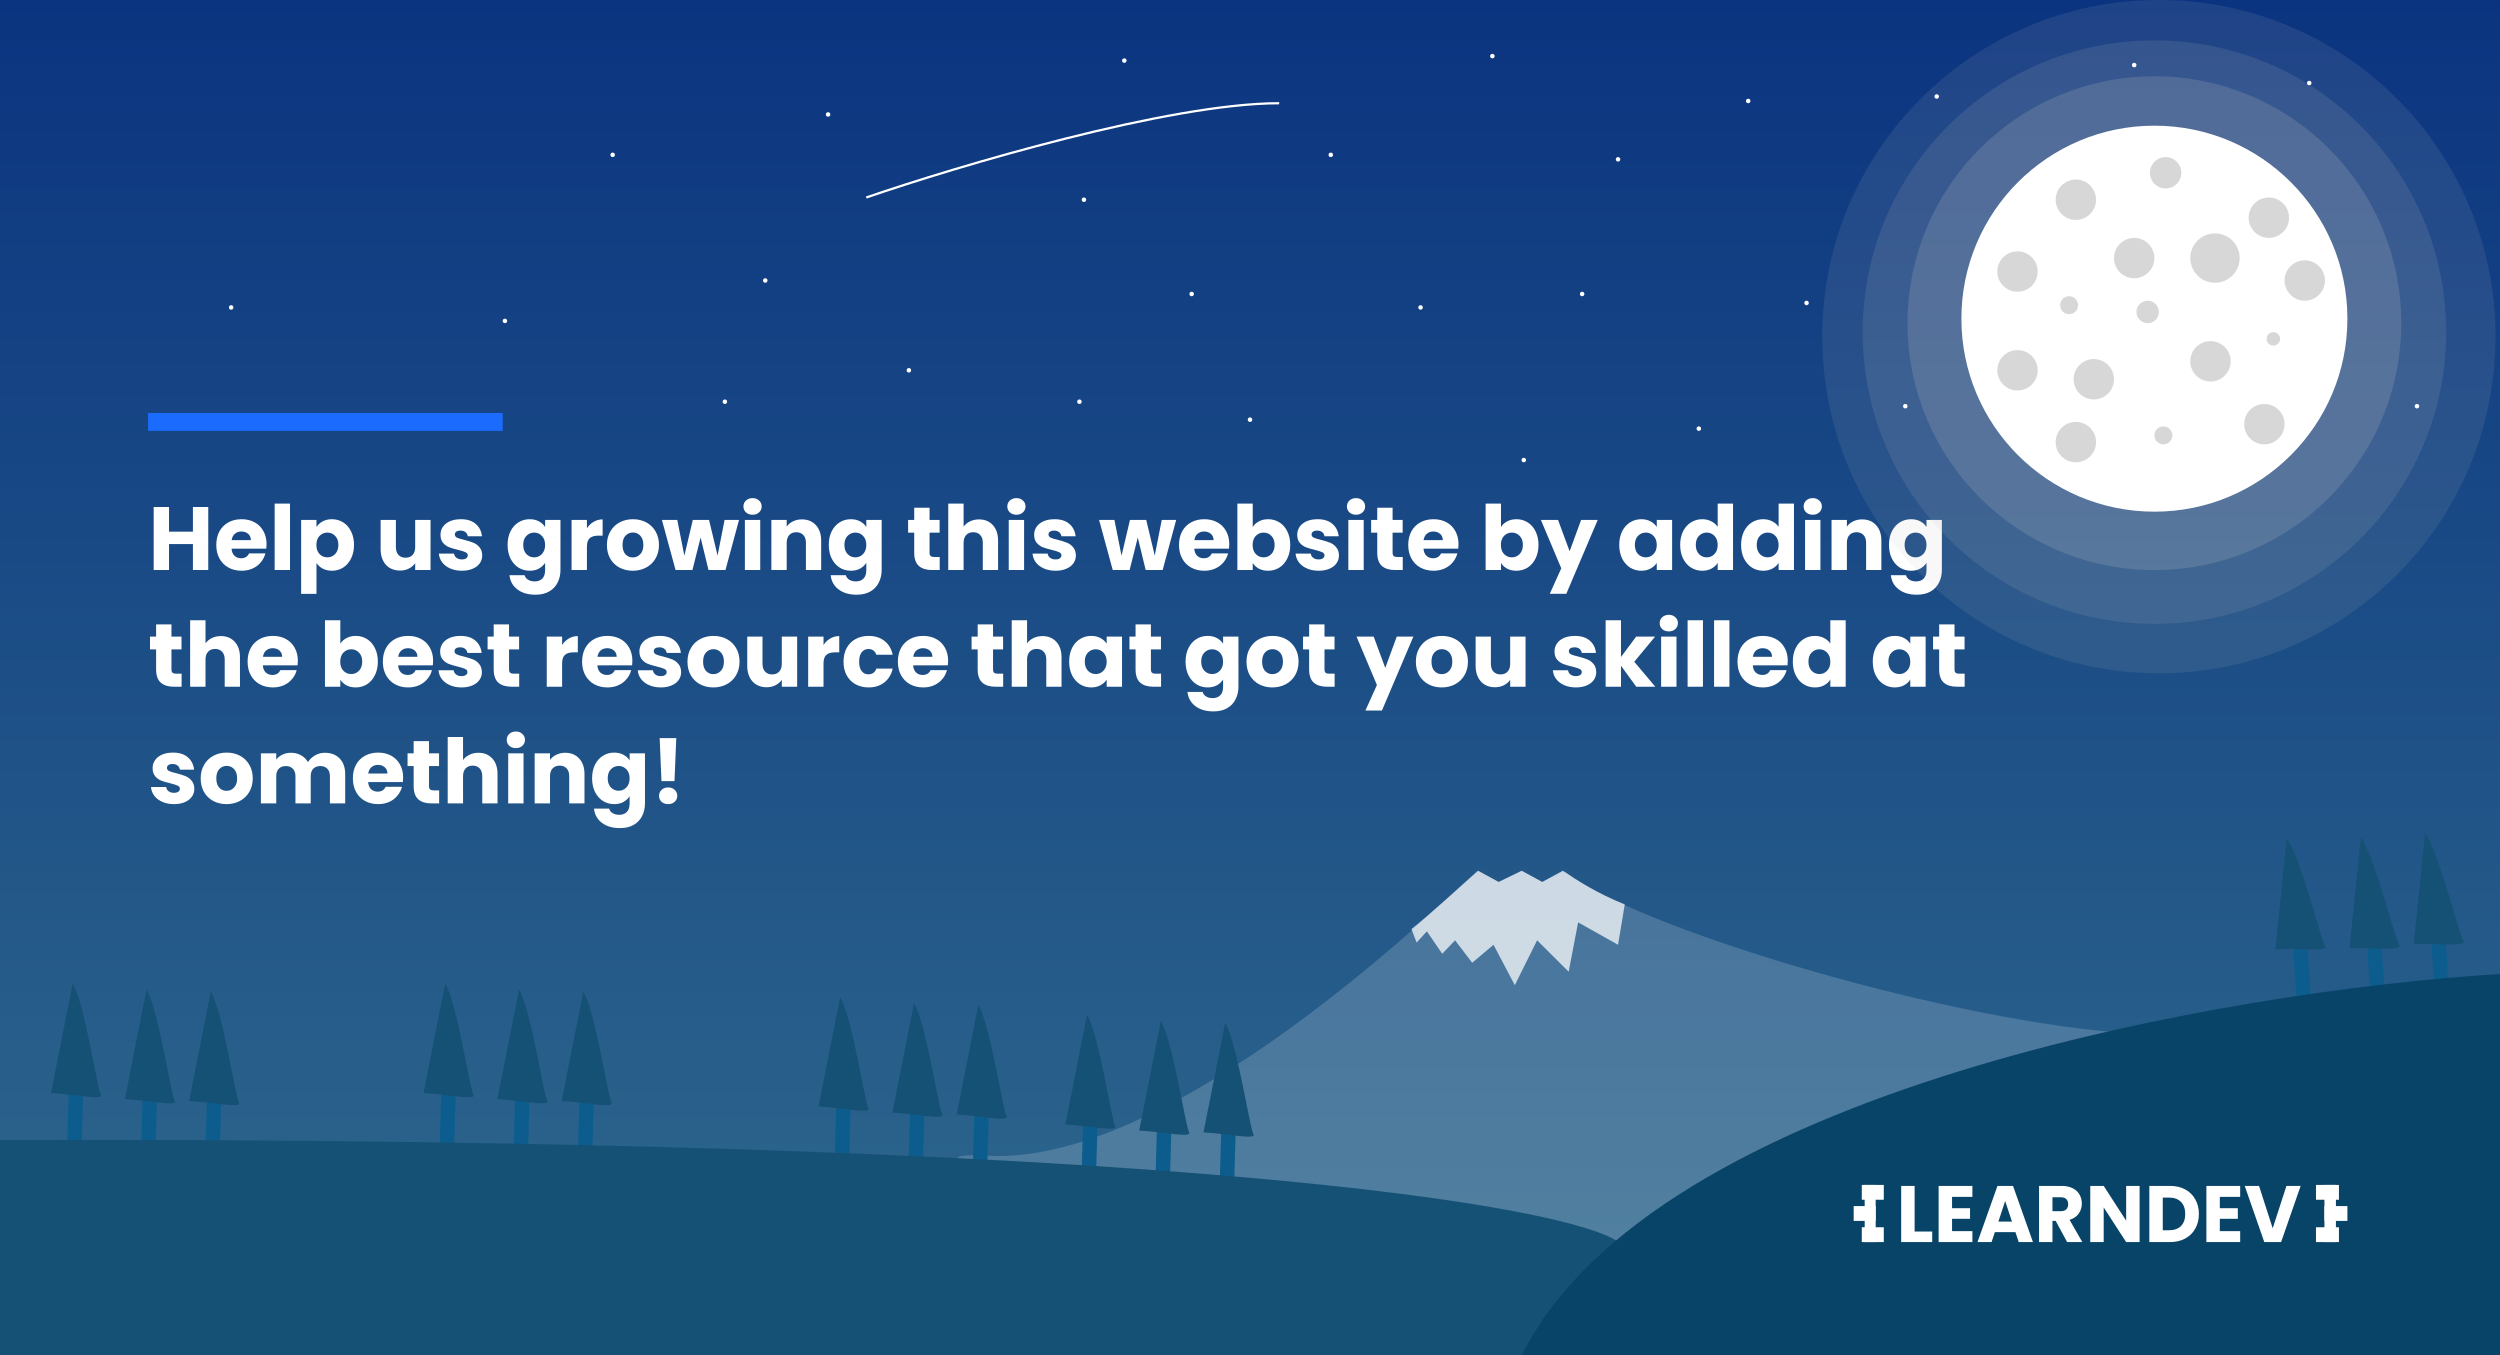 <svg width="557" height="302" viewBox="0 0 557 302" fill="none" xmlns="http://www.w3.org/2000/svg">
<rect x="0" y="0" width="557" height="302" fill="#808080" stroke="none"/>
<rect width="557" height="302" fill="url(#paint0_linear)"/>
<path d="M348.7 194.163C363.727 206.355 430.5 226.5 470.601 229.908L365.261 296.314C299.565 283.341 184.307 255.578 220 257.5C255.693 259.422 305.224 216.727 329.132 193.991L333.899 196.5L338.916 194.077L343.61 196.5L348.7 194.163Z" fill="white" fill-opacity="0.17"/>
<path d="M333.899 196.5L329.329 194C325.33 197.5 318.666 203.667 314.477 207L315.62 210L317.905 207.5L321.332 212.5L324.188 209.5L328 214.5L332.756 210.5L337.5 219.5L342.467 209.5L349.5 216.5L351.607 205.5L360.5 210.5L362 201.5C355.717 199 351.416 196.167 348.179 194L343.61 196.5L339.04 194L333.899 196.5Z" fill="white" fill-opacity="0.73"/>
<path d="M46.4 112.96V127H42.98V121.22H37.66V127H34.24V112.96H37.66V118.46H42.98V112.96H46.4ZM59.389 121.24C59.389 121.56 59.369 121.893 59.329 122.24H51.589C51.642 122.933 51.862 123.467 52.249 123.84C52.649 124.2 53.136 124.38 53.709 124.38C54.562 124.38 55.156 124.02 55.489 123.3H59.129C58.942 124.033 58.602 124.693 58.109 125.28C57.629 125.867 57.022 126.327 56.289 126.66C55.556 126.993 54.736 127.16 53.829 127.16C52.736 127.16 51.762 126.927 50.909 126.46C50.056 125.993 49.389 125.327 48.909 124.46C48.429 123.593 48.189 122.58 48.189 121.42C48.189 120.26 48.422 119.247 48.889 118.38C49.369 117.513 50.036 116.847 50.889 116.38C51.742 115.913 52.722 115.68 53.829 115.68C54.909 115.68 55.869 115.907 56.709 116.36C57.549 116.813 58.202 117.46 58.669 118.3C59.149 119.14 59.389 120.12 59.389 121.24ZM55.889 120.34C55.889 119.753 55.689 119.287 55.289 118.94C54.889 118.593 54.389 118.42 53.789 118.42C53.216 118.42 52.729 118.587 52.329 118.92C51.942 119.253 51.702 119.727 51.609 120.34H55.889ZM64.613 112.2V127H61.193V112.2H64.613ZM70.512 117.42C70.845 116.9 71.305 116.48 71.892 116.16C72.478 115.84 73.165 115.68 73.952 115.68C74.872 115.68 75.705 115.913 76.452 116.38C77.198 116.847 77.785 117.513 78.212 118.38C78.652 119.247 78.872 120.253 78.872 121.4C78.872 122.547 78.652 123.56 78.212 124.44C77.785 125.307 77.198 125.98 76.452 126.46C75.705 126.927 74.872 127.16 73.952 127.16C73.178 127.16 72.492 127 71.892 126.68C71.305 126.36 70.845 125.947 70.512 125.44V132.32H67.092V115.84H70.512V117.42ZM75.392 121.4C75.392 120.547 75.152 119.88 74.672 119.4C74.205 118.907 73.625 118.66 72.932 118.66C72.252 118.66 71.672 118.907 71.192 119.4C70.725 119.893 70.492 120.567 70.492 121.42C70.492 122.273 70.725 122.947 71.192 123.44C71.672 123.933 72.252 124.18 72.932 124.18C73.612 124.18 74.192 123.933 74.672 123.44C75.152 122.933 75.392 122.253 75.392 121.4ZM95.924 115.84V127H92.504V125.48C92.157 125.973 91.684 126.373 91.084 126.68C90.497 126.973 89.844 127.12 89.124 127.12C88.271 127.12 87.517 126.933 86.864 126.56C86.211 126.173 85.704 125.62 85.344 124.9C84.984 124.18 84.804 123.333 84.804 122.36V115.84H88.204V121.9C88.204 122.647 88.397 123.227 88.784 123.64C89.171 124.053 89.691 124.26 90.344 124.26C91.011 124.26 91.537 124.053 91.924 123.64C92.311 123.227 92.504 122.647 92.504 121.9V115.84H95.924ZM102.921 127.16C101.947 127.16 101.081 126.993 100.321 126.66C99.561 126.327 98.961 125.873 98.521 125.3C98.081 124.713 97.834 124.06 97.781 123.34H101.161C101.201 123.727 101.381 124.04 101.701 124.28C102.021 124.52 102.414 124.64 102.881 124.64C103.307 124.64 103.634 124.56 103.861 124.4C104.101 124.227 104.221 124.007 104.221 123.74C104.221 123.42 104.054 123.187 103.721 123.04C103.387 122.88 102.847 122.707 102.101 122.52C101.301 122.333 100.634 122.14 100.101 121.94C99.567 121.727 99.107 121.4 98.721 120.96C98.334 120.507 98.141 119.9 98.141 119.14C98.141 118.5 98.314 117.92 98.661 117.4C99.021 116.867 99.541 116.447 100.221 116.14C100.914 115.833 101.734 115.68 102.681 115.68C104.081 115.68 105.181 116.027 105.981 116.72C106.794 117.413 107.261 118.333 107.381 119.48H104.221C104.167 119.093 103.994 118.787 103.701 118.56C103.421 118.333 103.047 118.22 102.581 118.22C102.181 118.22 101.874 118.3 101.661 118.46C101.447 118.607 101.341 118.813 101.341 119.08C101.341 119.4 101.507 119.64 101.841 119.8C102.187 119.96 102.721 120.12 103.441 120.28C104.267 120.493 104.941 120.707 105.461 120.92C105.981 121.12 106.434 121.453 106.821 121.92C107.221 122.373 107.427 122.987 107.441 123.76C107.441 124.413 107.254 125 106.881 125.52C106.521 126.027 105.994 126.427 105.301 126.72C104.621 127.013 103.827 127.16 102.921 127.16ZM118.011 115.68C118.798 115.68 119.485 115.84 120.071 116.16C120.671 116.48 121.131 116.9 121.451 117.42V115.84H124.871V126.98C124.871 128.007 124.665 128.933 124.251 129.76C123.851 130.6 123.231 131.267 122.391 131.76C121.565 132.253 120.531 132.5 119.291 132.5C117.638 132.5 116.298 132.107 115.271 131.32C114.245 130.547 113.658 129.493 113.511 128.16H116.891C116.998 128.587 117.251 128.92 117.651 129.16C118.051 129.413 118.545 129.54 119.131 129.54C119.838 129.54 120.398 129.333 120.811 128.92C121.238 128.52 121.451 127.873 121.451 126.98V125.4C121.118 125.92 120.658 126.347 120.071 126.68C119.485 127 118.798 127.16 118.011 127.16C117.091 127.16 116.258 126.927 115.511 126.46C114.765 125.98 114.171 125.307 113.731 124.44C113.305 123.56 113.091 122.547 113.091 121.4C113.091 120.253 113.305 119.247 113.731 118.38C114.171 117.513 114.765 116.847 115.511 116.38C116.258 115.913 117.091 115.68 118.011 115.68ZM121.451 121.42C121.451 120.567 121.211 119.893 120.731 119.4C120.265 118.907 119.691 118.66 119.011 118.66C118.331 118.66 117.751 118.907 117.271 119.4C116.805 119.88 116.571 120.547 116.571 121.4C116.571 122.253 116.805 122.933 117.271 123.44C117.751 123.933 118.331 124.18 119.011 124.18C119.691 124.18 120.265 123.933 120.731 123.44C121.211 122.947 121.451 122.273 121.451 121.42ZM130.765 117.7C131.165 117.087 131.665 116.607 132.265 116.26C132.865 115.9 133.532 115.72 134.265 115.72V119.34H133.325C132.472 119.34 131.832 119.527 131.405 119.9C130.979 120.26 130.765 120.9 130.765 121.82V127H127.345V115.84H130.765V117.7ZM140.98 127.16C139.887 127.16 138.9 126.927 138.02 126.46C137.153 125.993 136.467 125.327 135.96 124.46C135.467 123.593 135.22 122.58 135.22 121.42C135.22 120.273 135.473 119.267 135.98 118.4C136.487 117.52 137.18 116.847 138.06 116.38C138.94 115.913 139.927 115.68 141.02 115.68C142.113 115.68 143.1 115.913 143.98 116.38C144.86 116.847 145.553 117.52 146.06 118.4C146.567 119.267 146.82 120.273 146.82 121.42C146.82 122.567 146.56 123.58 146.04 124.46C145.533 125.327 144.833 125.993 143.94 126.46C143.06 126.927 142.073 127.16 140.98 127.16ZM140.98 124.2C141.633 124.2 142.187 123.96 142.64 123.48C143.107 123 143.34 122.313 143.34 121.42C143.34 120.527 143.113 119.84 142.66 119.36C142.22 118.88 141.673 118.64 141.02 118.64C140.353 118.64 139.8 118.88 139.36 119.36C138.92 119.827 138.7 120.513 138.7 121.42C138.7 122.313 138.913 123 139.34 123.48C139.78 123.96 140.327 124.2 140.98 124.2ZM164.655 115.84L161.635 127H157.855L156.095 119.76L154.275 127H150.515L147.475 115.84H150.895L152.475 123.82L154.355 115.84H157.975L159.875 123.78L161.435 115.84H164.655ZM167.679 114.68C167.079 114.68 166.585 114.507 166.199 114.16C165.825 113.8 165.639 113.36 165.639 112.84C165.639 112.307 165.825 111.867 166.199 111.52C166.585 111.16 167.079 110.98 167.679 110.98C168.265 110.98 168.745 111.16 169.119 111.52C169.505 111.867 169.699 112.307 169.699 112.84C169.699 113.36 169.505 113.8 169.119 114.16C168.745 114.507 168.265 114.68 167.679 114.68ZM169.379 115.84V127H165.959V115.84H169.379ZM178.657 115.72C179.964 115.72 181.004 116.147 181.777 117C182.564 117.84 182.957 119 182.957 120.48V127H179.557V120.94C179.557 120.193 179.364 119.613 178.977 119.2C178.591 118.787 178.071 118.58 177.417 118.58C176.764 118.58 176.244 118.787 175.857 119.2C175.471 119.613 175.277 120.193 175.277 120.94V127H171.857V115.84H175.277V117.32C175.624 116.827 176.091 116.44 176.677 116.16C177.264 115.867 177.924 115.72 178.657 115.72ZM189.574 115.68C190.36 115.68 191.047 115.84 191.634 116.16C192.234 116.48 192.694 116.9 193.014 117.42V115.84H196.434V126.98C196.434 128.007 196.227 128.933 195.814 129.76C195.414 130.6 194.794 131.267 193.954 131.76C193.127 132.253 192.094 132.5 190.854 132.5C189.2 132.5 187.86 132.107 186.834 131.32C185.807 130.547 185.22 129.493 185.074 128.16H188.454C188.56 128.587 188.814 128.92 189.214 129.16C189.614 129.413 190.107 129.54 190.694 129.54C191.4 129.54 191.96 129.333 192.374 128.92C192.8 128.52 193.014 127.873 193.014 126.98V125.4C192.68 125.92 192.22 126.347 191.634 126.68C191.047 127 190.36 127.16 189.574 127.16C188.654 127.16 187.82 126.927 187.074 126.46C186.327 125.98 185.734 125.307 185.294 124.44C184.867 123.56 184.654 122.547 184.654 121.4C184.654 120.253 184.867 119.247 185.294 118.38C185.734 117.513 186.327 116.847 187.074 116.38C187.82 115.913 188.654 115.68 189.574 115.68ZM193.014 121.42C193.014 120.567 192.774 119.893 192.294 119.4C191.827 118.907 191.254 118.66 190.574 118.66C189.894 118.66 189.314 118.907 188.834 119.4C188.367 119.88 188.134 120.547 188.134 121.4C188.134 122.253 188.367 122.933 188.834 123.44C189.314 123.933 189.894 124.18 190.574 124.18C191.254 124.18 191.827 123.933 192.294 123.44C192.774 122.947 193.014 122.273 193.014 121.42ZM209.366 124.1V127H207.626C206.386 127 205.42 126.7 204.726 126.1C204.033 125.487 203.686 124.493 203.686 123.12V118.68H202.326V115.84H203.686V113.12H207.106V115.84H209.346V118.68H207.106V123.16C207.106 123.493 207.186 123.733 207.346 123.88C207.506 124.027 207.773 124.1 208.146 124.1H209.366ZM218.131 115.72C219.411 115.72 220.438 116.147 221.211 117C221.985 117.84 222.371 119 222.371 120.48V127H218.971V120.94C218.971 120.193 218.778 119.613 218.391 119.2C218.005 118.787 217.485 118.58 216.831 118.58C216.178 118.58 215.658 118.787 215.271 119.2C214.885 119.613 214.691 120.193 214.691 120.94V127H211.271V112.2H214.691V117.34C215.038 116.847 215.511 116.453 216.111 116.16C216.711 115.867 217.385 115.72 218.131 115.72ZM226.468 114.68C225.868 114.68 225.374 114.507 224.988 114.16C224.614 113.8 224.428 113.36 224.428 112.84C224.428 112.307 224.614 111.867 224.988 111.52C225.374 111.16 225.868 110.98 226.468 110.98C227.054 110.98 227.534 111.16 227.908 111.52C228.294 111.867 228.488 112.307 228.488 112.84C228.488 113.36 228.294 113.8 227.908 114.16C227.534 114.507 227.054 114.68 226.468 114.68ZM228.168 115.84V127H224.748V115.84H228.168ZM235.186 127.16C234.213 127.16 233.346 126.993 232.586 126.66C231.826 126.327 231.226 125.873 230.786 125.3C230.346 124.713 230.1 124.06 230.046 123.34H233.426C233.466 123.727 233.646 124.04 233.966 124.28C234.286 124.52 234.68 124.64 235.146 124.64C235.573 124.64 235.9 124.56 236.126 124.4C236.366 124.227 236.486 124.007 236.486 123.74C236.486 123.42 236.32 123.187 235.986 123.04C235.653 122.88 235.113 122.707 234.366 122.52C233.566 122.333 232.9 122.14 232.366 121.94C231.833 121.727 231.373 121.4 230.986 120.96C230.6 120.507 230.406 119.9 230.406 119.14C230.406 118.5 230.58 117.92 230.926 117.4C231.286 116.867 231.806 116.447 232.486 116.14C233.18 115.833 234 115.68 234.946 115.68C236.346 115.68 237.446 116.027 238.246 116.72C239.06 117.413 239.526 118.333 239.646 119.48H236.486C236.433 119.093 236.26 118.787 235.966 118.56C235.686 118.333 235.313 118.22 234.846 118.22C234.446 118.22 234.14 118.3 233.926 118.46C233.713 118.607 233.606 118.813 233.606 119.08C233.606 119.4 233.773 119.64 234.106 119.8C234.453 119.96 234.986 120.12 235.706 120.28C236.533 120.493 237.206 120.707 237.726 120.92C238.246 121.12 238.7 121.453 239.086 121.92C239.486 122.373 239.693 122.987 239.706 123.76C239.706 124.413 239.52 125 239.146 125.52C238.786 126.027 238.26 126.427 237.566 126.72C236.886 127.013 236.093 127.16 235.186 127.16ZM262.057 115.84L259.037 127H255.257L253.497 119.76L251.677 127H247.917L244.877 115.84H248.297L249.877 123.82L251.757 115.84H255.377L257.277 123.78L258.837 115.84H262.057ZM273.881 121.24C273.881 121.56 273.861 121.893 273.821 122.24H266.081C266.134 122.933 266.354 123.467 266.741 123.84C267.141 124.2 267.628 124.38 268.201 124.38C269.054 124.38 269.648 124.02 269.981 123.3H273.621C273.434 124.033 273.094 124.693 272.601 125.28C272.121 125.867 271.514 126.327 270.781 126.66C270.048 126.993 269.228 127.16 268.321 127.16C267.228 127.16 266.254 126.927 265.401 126.46C264.548 125.993 263.881 125.327 263.401 124.46C262.921 123.593 262.681 122.58 262.681 121.42C262.681 120.26 262.914 119.247 263.381 118.38C263.861 117.513 264.528 116.847 265.381 116.38C266.234 115.913 267.214 115.68 268.321 115.68C269.401 115.68 270.361 115.907 271.201 116.36C272.041 116.813 272.694 117.46 273.161 118.3C273.641 119.14 273.881 120.12 273.881 121.24ZM270.381 120.34C270.381 119.753 270.181 119.287 269.781 118.94C269.381 118.593 268.881 118.42 268.281 118.42C267.708 118.42 267.221 118.587 266.821 118.92C266.434 119.253 266.194 119.727 266.101 120.34H270.381ZM279.105 117.42C279.425 116.9 279.885 116.48 280.485 116.16C281.085 115.84 281.772 115.68 282.545 115.68C283.465 115.68 284.299 115.913 285.045 116.38C285.792 116.847 286.379 117.513 286.805 118.38C287.245 119.247 287.465 120.253 287.465 121.4C287.465 122.547 287.245 123.56 286.805 124.44C286.379 125.307 285.792 125.98 285.045 126.46C284.299 126.927 283.465 127.16 282.545 127.16C281.759 127.16 281.072 127.007 280.485 126.7C279.899 126.38 279.439 125.96 279.105 125.44V127H275.685V112.2H279.105V117.42ZM283.985 121.4C283.985 120.547 283.745 119.88 283.265 119.4C282.799 118.907 282.219 118.66 281.525 118.66C280.845 118.66 280.265 118.907 279.785 119.4C279.319 119.893 279.085 120.567 279.085 121.42C279.085 122.273 279.319 122.947 279.785 123.44C280.265 123.933 280.845 124.18 281.525 124.18C282.205 124.18 282.785 123.933 283.265 123.44C283.745 122.933 283.985 122.253 283.985 121.4ZM293.8 127.16C292.826 127.16 291.96 126.993 291.2 126.66C290.44 126.327 289.84 125.873 289.4 125.3C288.96 124.713 288.713 124.06 288.66 123.34H292.04C292.08 123.727 292.26 124.04 292.58 124.28C292.9 124.52 293.293 124.64 293.76 124.64C294.186 124.64 294.513 124.56 294.74 124.4C294.98 124.227 295.1 124.007 295.1 123.74C295.1 123.42 294.933 123.187 294.6 123.04C294.266 122.88 293.726 122.707 292.98 122.52C292.18 122.333 291.513 122.14 290.98 121.94C290.446 121.727 289.986 121.4 289.6 120.96C289.213 120.507 289.02 119.9 289.02 119.14C289.02 118.5 289.193 117.92 289.54 117.4C289.9 116.867 290.42 116.447 291.1 116.14C291.793 115.833 292.613 115.68 293.56 115.68C294.96 115.68 296.06 116.027 296.86 116.72C297.673 117.413 298.14 118.333 298.26 119.48H295.1C295.046 119.093 294.873 118.787 294.58 118.56C294.3 118.333 293.926 118.22 293.46 118.22C293.06 118.22 292.753 118.3 292.54 118.46C292.326 118.607 292.22 118.813 292.22 119.08C292.22 119.4 292.386 119.64 292.72 119.8C293.066 119.96 293.6 120.12 294.32 120.28C295.146 120.493 295.82 120.707 296.34 120.92C296.86 121.12 297.313 121.453 297.7 121.92C298.1 122.373 298.306 122.987 298.32 123.76C298.32 124.413 298.133 125 297.76 125.52C297.4 126.027 296.873 126.427 296.18 126.72C295.5 127.013 294.706 127.16 293.8 127.16ZM302.132 114.68C301.532 114.68 301.039 114.507 300.652 114.16C300.279 113.8 300.092 113.36 300.092 112.84C300.092 112.307 300.279 111.867 300.652 111.52C301.039 111.16 301.532 110.98 302.132 110.98C302.719 110.98 303.199 111.16 303.572 111.52C303.959 111.867 304.152 112.307 304.152 112.84C304.152 113.36 303.959 113.8 303.572 114.16C303.199 114.507 302.719 114.68 302.132 114.68ZM303.832 115.84V127H300.412V115.84H303.832ZM312.53 124.1V127H310.79C309.55 127 308.584 126.7 307.89 126.1C307.197 125.487 306.85 124.493 306.85 123.12V118.68H305.49V115.84H306.85V113.12H310.27V115.84H312.51V118.68H310.27V123.16C310.27 123.493 310.35 123.733 310.51 123.88C310.67 124.027 310.937 124.1 311.31 124.1H312.53ZM324.955 121.24C324.955 121.56 324.935 121.893 324.895 122.24H317.155C317.209 122.933 317.429 123.467 317.815 123.84C318.215 124.2 318.702 124.38 319.275 124.38C320.129 124.38 320.722 124.02 321.055 123.3H324.695C324.509 124.033 324.169 124.693 323.675 125.28C323.195 125.867 322.589 126.327 321.855 126.66C321.122 126.993 320.302 127.16 319.395 127.16C318.302 127.16 317.329 126.927 316.475 126.46C315.622 125.993 314.955 125.327 314.475 124.46C313.995 123.593 313.755 122.58 313.755 121.42C313.755 120.26 313.989 119.247 314.455 118.38C314.935 117.513 315.602 116.847 316.455 116.38C317.309 115.913 318.289 115.68 319.395 115.68C320.475 115.68 321.435 115.907 322.275 116.36C323.115 116.813 323.769 117.46 324.235 118.3C324.715 119.14 324.955 120.12 324.955 121.24ZM321.455 120.34C321.455 119.753 321.255 119.287 320.855 118.94C320.455 118.593 319.955 118.42 319.355 118.42C318.782 118.42 318.295 118.587 317.895 118.92C317.509 119.253 317.269 119.727 317.175 120.34H321.455ZM334.418 117.42C334.738 116.9 335.198 116.48 335.798 116.16C336.398 115.84 337.084 115.68 337.858 115.68C338.778 115.68 339.611 115.913 340.358 116.38C341.104 116.847 341.691 117.513 342.118 118.38C342.558 119.247 342.778 120.253 342.778 121.4C342.778 122.547 342.558 123.56 342.118 124.44C341.691 125.307 341.104 125.98 340.358 126.46C339.611 126.927 338.778 127.16 337.858 127.16C337.071 127.16 336.384 127.007 335.798 126.7C335.211 126.38 334.751 125.96 334.418 125.44V127H330.998V112.2H334.418V117.42ZM339.298 121.4C339.298 120.547 339.058 119.88 338.578 119.4C338.111 118.907 337.531 118.66 336.838 118.66C336.158 118.66 335.578 118.907 335.098 119.4C334.631 119.893 334.398 120.567 334.398 121.42C334.398 122.273 334.631 122.947 335.098 123.44C335.578 123.933 336.158 124.18 336.838 124.18C337.518 124.18 338.098 123.933 338.578 123.44C339.058 122.933 339.298 122.253 339.298 121.4ZM355.972 115.84L348.972 132.3H345.292L347.852 126.62L343.312 115.84H347.132L349.712 122.82L352.272 115.84H355.972ZM360.767 121.4C360.767 120.253 360.98 119.247 361.407 118.38C361.847 117.513 362.44 116.847 363.187 116.38C363.934 115.913 364.767 115.68 365.687 115.68C366.474 115.68 367.16 115.84 367.747 116.16C368.347 116.48 368.807 116.9 369.127 117.42V115.84H372.547V127H369.127V125.42C368.794 125.94 368.327 126.36 367.727 126.68C367.14 127 366.454 127.16 365.667 127.16C364.76 127.16 363.934 126.927 363.187 126.46C362.44 125.98 361.847 125.307 361.407 124.44C360.98 123.56 360.767 122.547 360.767 121.4ZM369.127 121.42C369.127 120.567 368.887 119.893 368.407 119.4C367.94 118.907 367.367 118.66 366.687 118.66C366.007 118.66 365.427 118.907 364.947 119.4C364.48 119.88 364.247 120.547 364.247 121.4C364.247 122.253 364.48 122.933 364.947 123.44C365.427 123.933 366.007 124.18 366.687 124.18C367.367 124.18 367.94 123.933 368.407 123.44C368.887 122.947 369.127 122.273 369.127 121.42ZM374.341 121.4C374.341 120.253 374.555 119.247 374.981 118.38C375.421 117.513 376.015 116.847 376.761 116.38C377.508 115.913 378.341 115.68 379.261 115.68C379.995 115.68 380.661 115.833 381.261 116.14C381.875 116.447 382.355 116.86 382.701 117.38V112.2H386.121V127H382.701V125.4C382.381 125.933 381.921 126.36 381.321 126.68C380.735 127 380.048 127.16 379.261 127.16C378.341 127.16 377.508 126.927 376.761 126.46C376.015 125.98 375.421 125.307 374.981 124.44C374.555 123.56 374.341 122.547 374.341 121.4ZM382.701 121.42C382.701 120.567 382.461 119.893 381.981 119.4C381.515 118.907 380.941 118.66 380.261 118.66C379.581 118.66 379.001 118.907 378.521 119.4C378.055 119.88 377.821 120.547 377.821 121.4C377.821 122.253 378.055 122.933 378.521 123.44C379.001 123.933 379.581 124.18 380.261 124.18C380.941 124.18 381.515 123.933 381.981 123.44C382.461 122.947 382.701 122.273 382.701 121.42ZM387.915 121.4C387.915 120.253 388.129 119.247 388.555 118.38C388.995 117.513 389.589 116.847 390.335 116.38C391.082 115.913 391.915 115.68 392.835 115.68C393.569 115.68 394.235 115.833 394.835 116.14C395.449 116.447 395.929 116.86 396.275 117.38V112.2H399.695V127H396.275V125.4C395.955 125.933 395.495 126.36 394.895 126.68C394.309 127 393.622 127.16 392.835 127.16C391.915 127.16 391.082 126.927 390.335 126.46C389.589 125.98 388.995 125.307 388.555 124.44C388.129 123.56 387.915 122.547 387.915 121.4ZM396.275 121.42C396.275 120.567 396.035 119.893 395.555 119.4C395.089 118.907 394.515 118.66 393.835 118.66C393.155 118.66 392.575 118.907 392.095 119.4C391.629 119.88 391.395 120.547 391.395 121.4C391.395 122.253 391.629 122.933 392.095 123.44C392.575 123.933 393.155 124.18 393.835 124.18C394.515 124.18 395.089 123.933 395.555 123.44C396.035 122.947 396.275 122.273 396.275 121.42ZM403.89 114.68C403.29 114.68 402.796 114.507 402.41 114.16C402.036 113.8 401.85 113.36 401.85 112.84C401.85 112.307 402.036 111.867 402.41 111.52C402.796 111.16 403.29 110.98 403.89 110.98C404.476 110.98 404.956 111.16 405.33 111.52C405.716 111.867 405.91 112.307 405.91 112.84C405.91 113.36 405.716 113.8 405.33 114.16C404.956 114.507 404.476 114.68 403.89 114.68ZM405.59 115.84V127H402.17V115.84H405.59ZM414.868 115.72C416.175 115.72 417.215 116.147 417.988 117C418.775 117.84 419.168 119 419.168 120.48V127H415.768V120.94C415.768 120.193 415.575 119.613 415.188 119.2C414.801 118.787 414.281 118.58 413.628 118.58C412.975 118.58 412.455 118.787 412.068 119.2C411.681 119.613 411.488 120.193 411.488 120.94V127H408.068V115.84H411.488V117.32C411.835 116.827 412.301 116.44 412.888 116.16C413.475 115.867 414.135 115.72 414.868 115.72ZM425.785 115.68C426.571 115.68 427.258 115.84 427.845 116.16C428.445 116.48 428.905 116.9 429.225 117.42V115.84H432.645V126.98C432.645 128.007 432.438 128.933 432.025 129.76C431.625 130.6 431.005 131.267 430.165 131.76C429.338 132.253 428.305 132.5 427.065 132.5C425.411 132.5 424.071 132.107 423.045 131.32C422.018 130.547 421.431 129.493 421.285 128.16H424.665C424.771 128.587 425.025 128.92 425.425 129.16C425.825 129.413 426.318 129.54 426.905 129.54C427.611 129.54 428.171 129.333 428.585 128.92C429.011 128.52 429.225 127.873 429.225 126.98V125.4C428.891 125.92 428.431 126.347 427.845 126.68C427.258 127 426.571 127.16 425.785 127.16C424.865 127.16 424.031 126.927 423.285 126.46C422.538 125.98 421.945 125.307 421.505 124.44C421.078 123.56 420.865 122.547 420.865 121.4C420.865 120.253 421.078 119.247 421.505 118.38C421.945 117.513 422.538 116.847 423.285 116.38C424.031 115.913 424.865 115.68 425.785 115.68ZM429.225 121.42C429.225 120.567 428.985 119.893 428.505 119.4C428.038 118.907 427.465 118.66 426.785 118.66C426.105 118.66 425.525 118.907 425.045 119.4C424.578 119.88 424.345 120.547 424.345 121.4C424.345 122.253 424.578 122.933 425.045 123.44C425.525 123.933 426.105 124.18 426.785 124.18C427.465 124.18 428.038 123.933 428.505 123.44C428.985 122.947 429.225 122.273 429.225 121.42ZM40.46 150.1V153H38.72C37.48 153 36.513 152.7 35.82 152.1C35.127 151.487 34.78 150.493 34.78 149.12V144.68H33.42V141.84H34.78V139.12H38.2V141.84H40.44V144.68H38.2V149.16C38.2 149.493 38.28 149.733 38.44 149.88C38.6 150.027 38.867 150.1 39.24 150.1H40.46ZM49.225 141.72C50.505 141.72 51.532 142.147 52.305 143C53.078 143.84 53.465 145 53.465 146.48V153H50.065V146.94C50.065 146.193 49.872 145.613 49.485 145.2C49.098 144.787 48.578 144.58 47.925 144.58C47.272 144.58 46.752 144.787 46.365 145.2C45.978 145.613 45.785 146.193 45.785 146.94V153H42.365V138.2H45.785V143.34C46.132 142.847 46.605 142.453 47.205 142.16C47.805 141.867 48.478 141.72 49.225 141.72ZM66.362 147.24C66.362 147.56 66.342 147.893 66.302 148.24H58.562C58.615 148.933 58.835 149.467 59.222 149.84C59.622 150.2 60.108 150.38 60.682 150.38C61.535 150.38 62.128 150.02 62.462 149.3H66.102C65.915 150.033 65.575 150.693 65.082 151.28C64.602 151.867 63.995 152.327 63.262 152.66C62.528 152.993 61.708 153.16 60.802 153.16C59.708 153.16 58.735 152.927 57.882 152.46C57.028 151.993 56.362 151.327 55.882 150.46C55.402 149.593 55.162 148.58 55.162 147.42C55.162 146.26 55.395 145.247 55.862 144.38C56.342 143.513 57.008 142.847 57.862 142.38C58.715 141.913 59.695 141.68 60.802 141.68C61.882 141.68 62.842 141.907 63.682 142.36C64.522 142.813 65.175 143.46 65.642 144.3C66.122 145.14 66.362 146.12 66.362 147.24ZM62.862 146.34C62.862 145.753 62.662 145.287 62.262 144.94C61.862 144.593 61.362 144.42 60.762 144.42C60.188 144.42 59.702 144.587 59.302 144.92C58.915 145.253 58.675 145.727 58.582 146.34H62.862ZM75.824 143.42C76.144 142.9 76.604 142.48 77.204 142.16C77.804 141.84 78.491 141.68 79.264 141.68C80.184 141.68 81.017 141.913 81.764 142.38C82.511 142.847 83.097 143.513 83.524 144.38C83.964 145.247 84.184 146.253 84.184 147.4C84.184 148.547 83.964 149.56 83.524 150.44C83.097 151.307 82.511 151.98 81.764 152.46C81.017 152.927 80.184 153.16 79.264 153.16C78.477 153.16 77.791 153.007 77.204 152.7C76.617 152.38 76.157 151.96 75.824 151.44V153H72.404V138.2H75.824V143.42ZM80.704 147.4C80.704 146.547 80.464 145.88 79.984 145.4C79.517 144.907 78.937 144.66 78.244 144.66C77.564 144.66 76.984 144.907 76.504 145.4C76.037 145.893 75.804 146.567 75.804 147.42C75.804 148.273 76.037 148.947 76.504 149.44C76.984 149.933 77.564 150.18 78.244 150.18C78.924 150.18 79.504 149.933 79.984 149.44C80.464 148.933 80.704 148.253 80.704 147.4ZM96.498 147.24C96.498 147.56 96.478 147.893 96.438 148.24H88.698C88.752 148.933 88.972 149.467 89.358 149.84C89.758 150.2 90.245 150.38 90.818 150.38C91.672 150.38 92.265 150.02 92.598 149.3H96.238C96.052 150.033 95.712 150.693 95.218 151.28C94.738 151.867 94.132 152.327 93.398 152.66C92.665 152.993 91.845 153.16 90.938 153.16C89.845 153.16 88.872 152.927 88.018 152.46C87.165 151.993 86.498 151.327 86.018 150.46C85.538 149.593 85.298 148.58 85.298 147.42C85.298 146.26 85.532 145.247 85.998 144.38C86.478 143.513 87.145 142.847 87.998 142.38C88.852 141.913 89.832 141.68 90.938 141.68C92.018 141.68 92.978 141.907 93.818 142.36C94.658 142.813 95.312 143.46 95.778 144.3C96.258 145.14 96.498 146.12 96.498 147.24ZM92.998 146.34C92.998 145.753 92.798 145.287 92.398 144.94C91.998 144.593 91.498 144.42 90.898 144.42C90.325 144.42 89.838 144.587 89.438 144.92C89.052 145.253 88.812 145.727 88.718 146.34H92.998ZM102.843 153.16C101.869 153.16 101.003 152.993 100.243 152.66C99.483 152.327 98.882 151.873 98.442 151.3C98.002 150.713 97.756 150.06 97.703 149.34H101.083C101.123 149.727 101.303 150.04 101.623 150.28C101.943 150.52 102.336 150.64 102.803 150.64C103.229 150.64 103.556 150.56 103.783 150.4C104.023 150.227 104.143 150.007 104.143 149.74C104.143 149.42 103.976 149.187 103.643 149.04C103.309 148.88 102.769 148.707 102.023 148.52C101.223 148.333 100.556 148.14 100.023 147.94C99.489 147.727 99.029 147.4 98.642 146.96C98.256 146.507 98.062 145.9 98.062 145.14C98.062 144.5 98.236 143.92 98.582 143.4C98.942 142.867 99.463 142.447 100.143 142.14C100.836 141.833 101.656 141.68 102.603 141.68C104.003 141.68 105.103 142.027 105.903 142.72C106.716 143.413 107.183 144.333 107.303 145.48H104.143C104.089 145.093 103.916 144.787 103.623 144.56C103.343 144.333 102.969 144.22 102.503 144.22C102.103 144.22 101.796 144.3 101.583 144.46C101.369 144.607 101.263 144.813 101.263 145.08C101.263 145.4 101.429 145.64 101.763 145.8C102.109 145.96 102.643 146.12 103.363 146.28C104.189 146.493 104.863 146.707 105.383 146.92C105.903 147.12 106.356 147.453 106.743 147.92C107.143 148.373 107.349 148.987 107.363 149.76C107.363 150.413 107.176 151 106.803 151.52C106.443 152.027 105.916 152.427 105.223 152.72C104.543 153.013 103.749 153.16 102.843 153.16ZM115.675 150.1V153H113.935C112.695 153 111.728 152.7 111.035 152.1C110.342 151.487 109.995 150.493 109.995 149.12V144.68H108.635V141.84H109.995V139.12H113.415V141.84H115.655V144.68H113.415V149.16C113.415 149.493 113.495 149.733 113.655 149.88C113.815 150.027 114.082 150.1 114.455 150.1H115.675ZM125.238 143.7C125.638 143.087 126.138 142.607 126.738 142.26C127.338 141.9 128.005 141.72 128.738 141.72V145.34H127.798C126.945 145.34 126.305 145.527 125.878 145.9C125.451 146.26 125.238 146.9 125.238 147.82V153H121.818V141.84H125.238V143.7ZM140.893 147.24C140.893 147.56 140.873 147.893 140.833 148.24H133.093C133.146 148.933 133.366 149.467 133.753 149.84C134.153 150.2 134.639 150.38 135.213 150.38C136.066 150.38 136.659 150.02 136.993 149.3H140.633C140.446 150.033 140.106 150.693 139.613 151.28C139.133 151.867 138.526 152.327 137.793 152.66C137.059 152.993 136.239 153.16 135.333 153.16C134.239 153.16 133.266 152.927 132.413 152.46C131.559 151.993 130.893 151.327 130.413 150.46C129.933 149.593 129.693 148.58 129.693 147.42C129.693 146.26 129.926 145.247 130.393 144.38C130.873 143.513 131.539 142.847 132.393 142.38C133.246 141.913 134.226 141.68 135.333 141.68C136.413 141.68 137.373 141.907 138.213 142.36C139.053 142.813 139.706 143.46 140.173 144.3C140.653 145.14 140.893 146.12 140.893 147.24ZM137.393 146.34C137.393 145.753 137.193 145.287 136.793 144.94C136.393 144.593 135.893 144.42 135.293 144.42C134.719 144.42 134.233 144.587 133.833 144.92C133.446 145.253 133.206 145.727 133.113 146.34H137.393ZM147.237 153.16C146.264 153.16 145.397 152.993 144.637 152.66C143.877 152.327 143.277 151.873 142.837 151.3C142.397 150.713 142.15 150.06 142.097 149.34H145.477C145.517 149.727 145.697 150.04 146.017 150.28C146.337 150.52 146.73 150.64 147.197 150.64C147.624 150.64 147.95 150.56 148.177 150.4C148.417 150.227 148.537 150.007 148.537 149.74C148.537 149.42 148.37 149.187 148.037 149.04C147.704 148.88 147.164 148.707 146.417 148.52C145.617 148.333 144.95 148.14 144.417 147.94C143.884 147.727 143.424 147.4 143.037 146.96C142.65 146.507 142.457 145.9 142.457 145.14C142.457 144.5 142.63 143.92 142.977 143.4C143.337 142.867 143.857 142.447 144.537 142.14C145.23 141.833 146.05 141.68 146.997 141.68C148.397 141.68 149.497 142.027 150.297 142.72C151.11 143.413 151.577 144.333 151.697 145.48H148.537C148.484 145.093 148.31 144.787 148.017 144.56C147.737 144.333 147.364 144.22 146.897 144.22C146.497 144.22 146.19 144.3 145.977 144.46C145.764 144.607 145.657 144.813 145.657 145.08C145.657 145.4 145.824 145.64 146.157 145.8C146.504 145.96 147.037 146.12 147.757 146.28C148.584 146.493 149.257 146.707 149.777 146.92C150.297 147.12 150.75 147.453 151.137 147.92C151.537 148.373 151.744 148.987 151.757 149.76C151.757 150.413 151.57 151 151.197 151.52C150.837 152.027 150.31 152.427 149.617 152.72C148.937 153.013 148.144 153.16 147.237 153.16ZM158.929 153.16C157.836 153.16 156.849 152.927 155.969 152.46C155.103 151.993 154.416 151.327 153.909 150.46C153.416 149.593 153.169 148.58 153.169 147.42C153.169 146.273 153.423 145.267 153.929 144.4C154.436 143.52 155.129 142.847 156.009 142.38C156.889 141.913 157.876 141.68 158.969 141.68C160.063 141.68 161.049 141.913 161.929 142.38C162.809 142.847 163.503 143.52 164.009 144.4C164.516 145.267 164.769 146.273 164.769 147.42C164.769 148.567 164.509 149.58 163.989 150.46C163.483 151.327 162.783 151.993 161.889 152.46C161.009 152.927 160.023 153.16 158.929 153.16ZM158.929 150.2C159.583 150.2 160.136 149.96 160.589 149.48C161.056 149 161.289 148.313 161.289 147.42C161.289 146.527 161.063 145.84 160.609 145.36C160.169 144.88 159.623 144.64 158.969 144.64C158.303 144.64 157.749 144.88 157.309 145.36C156.869 145.827 156.649 146.513 156.649 147.42C156.649 148.313 156.863 149 157.289 149.48C157.729 149.96 158.276 150.2 158.929 150.2ZM177.604 141.84V153H174.184V151.48C173.837 151.973 173.364 152.373 172.764 152.68C172.177 152.973 171.524 153.12 170.804 153.12C169.95 153.12 169.197 152.933 168.544 152.56C167.89 152.173 167.384 151.62 167.024 150.9C166.664 150.18 166.484 149.333 166.484 148.36V141.84H169.884V147.9C169.884 148.647 170.077 149.227 170.464 149.64C170.85 150.053 171.37 150.26 172.024 150.26C172.69 150.26 173.217 150.053 173.604 149.64C173.99 149.227 174.184 148.647 174.184 147.9V141.84H177.604ZM183.48 143.7C183.88 143.087 184.38 142.607 184.98 142.26C185.58 141.9 186.247 141.72 186.98 141.72V145.34H186.04C185.187 145.34 184.547 145.527 184.12 145.9C183.694 146.26 183.48 146.9 183.48 147.82V153H180.06V141.84H183.48V143.7ZM187.935 147.42C187.935 146.26 188.168 145.247 188.635 144.38C189.115 143.513 189.775 142.847 190.615 142.38C191.468 141.913 192.442 141.68 193.535 141.68C194.935 141.68 196.102 142.047 197.035 142.78C197.982 143.513 198.602 144.547 198.895 145.88H195.255C194.948 145.027 194.355 144.6 193.475 144.6C192.848 144.6 192.348 144.847 191.975 145.34C191.602 145.82 191.415 146.513 191.415 147.42C191.415 148.327 191.602 149.027 191.975 149.52C192.348 150 192.848 150.24 193.475 150.24C194.355 150.24 194.948 149.813 195.255 148.96H198.895C198.602 150.267 197.982 151.293 197.035 152.04C196.088 152.787 194.922 153.16 193.535 153.16C192.442 153.16 191.468 152.927 190.615 152.46C189.775 151.993 189.115 151.327 188.635 150.46C188.168 149.593 187.935 148.58 187.935 147.42ZM211.244 147.24C211.244 147.56 211.224 147.893 211.184 148.24H203.444C203.498 148.933 203.718 149.467 204.104 149.84C204.504 150.2 204.991 150.38 205.564 150.38C206.418 150.38 207.011 150.02 207.344 149.3H210.984C210.798 150.033 210.458 150.693 209.964 151.28C209.484 151.867 208.878 152.327 208.144 152.66C207.411 152.993 206.591 153.16 205.684 153.16C204.591 153.16 203.618 152.927 202.764 152.46C201.911 151.993 201.244 151.327 200.764 150.46C200.284 149.593 200.044 148.58 200.044 147.42C200.044 146.26 200.278 145.247 200.744 144.38C201.224 143.513 201.891 142.847 202.744 142.38C203.598 141.913 204.578 141.68 205.684 141.68C206.764 141.68 207.724 141.907 208.564 142.36C209.404 142.813 210.058 143.46 210.524 144.3C211.004 145.14 211.244 146.12 211.244 147.24ZM207.744 146.34C207.744 145.753 207.544 145.287 207.144 144.94C206.744 144.593 206.244 144.42 205.644 144.42C205.071 144.42 204.584 144.587 204.184 144.92C203.798 145.253 203.558 145.727 203.464 146.34H207.744ZM223.507 150.1V153H221.767C220.527 153 219.56 152.7 218.867 152.1C218.174 151.487 217.827 150.493 217.827 149.12V144.68H216.467V141.84H217.827V139.12H221.247V141.84H223.487V144.68H221.247V149.16C221.247 149.493 221.327 149.733 221.487 149.88C221.647 150.027 221.914 150.1 222.287 150.1H223.507ZM232.272 141.72C233.552 141.72 234.579 142.147 235.352 143C236.125 143.84 236.512 145 236.512 146.48V153H233.112V146.94C233.112 146.193 232.919 145.613 232.532 145.2C232.145 144.787 231.625 144.58 230.972 144.58C230.319 144.58 229.799 144.787 229.412 145.2C229.025 145.613 228.832 146.193 228.832 146.94V153H225.412V138.2H228.832V143.34C229.179 142.847 229.652 142.453 230.252 142.16C230.852 141.867 231.525 141.72 232.272 141.72ZM238.208 147.4C238.208 146.253 238.422 145.247 238.848 144.38C239.288 143.513 239.882 142.847 240.628 142.38C241.375 141.913 242.208 141.68 243.128 141.68C243.915 141.68 244.602 141.84 245.188 142.16C245.788 142.48 246.248 142.9 246.568 143.42V141.84H249.988V153H246.568V151.42C246.235 151.94 245.768 152.36 245.168 152.68C244.582 153 243.895 153.16 243.108 153.16C242.202 153.16 241.375 152.927 240.628 152.46C239.882 151.98 239.288 151.307 238.848 150.44C238.422 149.56 238.208 148.547 238.208 147.4ZM246.568 147.42C246.568 146.567 246.328 145.893 245.848 145.4C245.382 144.907 244.808 144.66 244.128 144.66C243.448 144.66 242.868 144.907 242.388 145.4C241.922 145.88 241.688 146.547 241.688 147.4C241.688 148.253 241.922 148.933 242.388 149.44C242.868 149.933 243.448 150.18 244.128 150.18C244.808 150.18 245.382 149.933 245.848 149.44C246.328 148.947 246.568 148.273 246.568 147.42ZM258.683 150.1V153H256.943C255.703 153 254.736 152.7 254.043 152.1C253.349 151.487 253.003 150.493 253.003 149.12V144.68H251.643V141.84H253.003V139.12H256.423V141.84H258.663V144.68H256.423V149.16C256.423 149.493 256.503 149.733 256.663 149.88C256.823 150.027 257.089 150.1 257.463 150.1H258.683ZM269.066 141.68C269.853 141.68 270.539 141.84 271.126 142.16C271.726 142.48 272.186 142.9 272.506 143.42V141.84H275.926V152.98C275.926 154.007 275.719 154.933 275.306 155.76C274.906 156.6 274.286 157.267 273.446 157.76C272.619 158.253 271.586 158.5 270.346 158.5C268.693 158.5 267.353 158.107 266.326 157.32C265.299 156.547 264.713 155.493 264.566 154.16H267.946C268.053 154.587 268.306 154.92 268.706 155.16C269.106 155.413 269.599 155.54 270.186 155.54C270.893 155.54 271.453 155.333 271.866 154.92C272.293 154.52 272.506 153.873 272.506 152.98V151.4C272.173 151.92 271.713 152.347 271.126 152.68C270.539 153 269.853 153.16 269.066 153.16C268.146 153.16 267.313 152.927 266.566 152.46C265.819 151.98 265.226 151.307 264.786 150.44C264.359 149.56 264.146 148.547 264.146 147.4C264.146 146.253 264.359 145.247 264.786 144.38C265.226 143.513 265.819 142.847 266.566 142.38C267.313 141.913 268.146 141.68 269.066 141.68ZM272.506 147.42C272.506 146.567 272.266 145.893 271.786 145.4C271.319 144.907 270.746 144.66 270.066 144.66C269.386 144.66 268.806 144.907 268.326 145.4C267.859 145.88 267.626 146.547 267.626 147.4C267.626 148.253 267.859 148.933 268.326 149.44C268.806 149.933 269.386 150.18 270.066 150.18C270.746 150.18 271.319 149.933 271.786 149.44C272.266 148.947 272.506 148.273 272.506 147.42ZM283.48 153.16C282.387 153.16 281.4 152.927 280.52 152.46C279.653 151.993 278.967 151.327 278.46 150.46C277.967 149.593 277.72 148.58 277.72 147.42C277.72 146.273 277.973 145.267 278.48 144.4C278.987 143.52 279.68 142.847 280.56 142.38C281.44 141.913 282.427 141.68 283.52 141.68C284.613 141.68 285.6 141.913 286.48 142.38C287.36 142.847 288.053 143.52 288.56 144.4C289.067 145.267 289.32 146.273 289.32 147.42C289.32 148.567 289.06 149.58 288.54 150.46C288.033 151.327 287.333 151.993 286.44 152.46C285.56 152.927 284.573 153.16 283.48 153.16ZM283.48 150.2C284.133 150.2 284.687 149.96 285.14 149.48C285.607 149 285.84 148.313 285.84 147.42C285.84 146.527 285.613 145.84 285.16 145.36C284.72 144.88 284.173 144.64 283.52 144.64C282.853 144.64 282.3 144.88 281.86 145.36C281.42 145.827 281.2 146.513 281.2 147.42C281.2 148.313 281.413 149 281.84 149.48C282.28 149.96 282.827 150.2 283.48 150.2ZM297.355 150.1V153H295.615C294.375 153 293.408 152.7 292.715 152.1C292.021 151.487 291.675 150.493 291.675 149.12V144.68H290.315V141.84H291.675V139.12H295.095V141.84H297.335V144.68H295.095V149.16C295.095 149.493 295.175 149.733 295.335 149.88C295.495 150.027 295.761 150.1 296.135 150.1H297.355ZM314.898 141.84L307.898 158.3H304.218L306.778 152.62L302.238 141.84H306.058L308.638 148.82L311.198 141.84H314.898ZM321.215 153.16C320.121 153.16 319.135 152.927 318.255 152.46C317.388 151.993 316.701 151.327 316.195 150.46C315.701 149.593 315.455 148.58 315.455 147.42C315.455 146.273 315.708 145.267 316.215 144.4C316.721 143.52 317.415 142.847 318.295 142.38C319.175 141.913 320.161 141.68 321.255 141.68C322.348 141.68 323.335 141.913 324.215 142.38C325.095 142.847 325.788 143.52 326.295 144.4C326.801 145.267 327.055 146.273 327.055 147.42C327.055 148.567 326.795 149.58 326.275 150.46C325.768 151.327 325.068 151.993 324.175 152.46C323.295 152.927 322.308 153.16 321.215 153.16ZM321.215 150.2C321.868 150.2 322.421 149.96 322.875 149.48C323.341 149 323.575 148.313 323.575 147.42C323.575 146.527 323.348 145.84 322.895 145.36C322.455 144.88 321.908 144.64 321.255 144.64C320.588 144.64 320.035 144.88 319.595 145.36C319.155 145.827 318.935 146.513 318.935 147.42C318.935 148.313 319.148 149 319.575 149.48C320.015 149.96 320.561 150.2 321.215 150.2ZM339.889 141.84V153H336.469V151.48C336.122 151.973 335.649 152.373 335.049 152.68C334.462 152.973 333.809 153.12 333.089 153.12C332.236 153.12 331.482 152.933 330.829 152.56C330.176 152.173 329.669 151.62 329.309 150.9C328.949 150.18 328.769 149.333 328.769 148.36V141.84H332.169V147.9C332.169 148.647 332.362 149.227 332.749 149.64C333.136 150.053 333.656 150.26 334.309 150.26C334.976 150.26 335.502 150.053 335.889 149.64C336.276 149.227 336.469 148.647 336.469 147.9V141.84H339.889ZM351.124 153.16C350.15 153.16 349.284 152.993 348.524 152.66C347.764 152.327 347.164 151.873 346.724 151.3C346.284 150.713 346.037 150.06 345.984 149.34H349.364C349.404 149.727 349.584 150.04 349.904 150.28C350.224 150.52 350.617 150.64 351.084 150.64C351.51 150.64 351.837 150.56 352.064 150.4C352.304 150.227 352.424 150.007 352.424 149.74C352.424 149.42 352.257 149.187 351.924 149.04C351.59 148.88 351.05 148.707 350.304 148.52C349.504 148.333 348.837 148.14 348.304 147.94C347.77 147.727 347.31 147.4 346.924 146.96C346.537 146.507 346.344 145.9 346.344 145.14C346.344 144.5 346.517 143.92 346.864 143.4C347.224 142.867 347.744 142.447 348.424 142.14C349.117 141.833 349.937 141.68 350.884 141.68C352.284 141.68 353.384 142.027 354.184 142.72C354.997 143.413 355.464 144.333 355.584 145.48H352.424C352.37 145.093 352.197 144.787 351.904 144.56C351.624 144.333 351.25 144.22 350.784 144.22C350.384 144.22 350.077 144.3 349.864 144.46C349.65 144.607 349.544 144.813 349.544 145.08C349.544 145.4 349.71 145.64 350.044 145.8C350.39 145.96 350.924 146.12 351.644 146.28C352.47 146.493 353.144 146.707 353.664 146.92C354.184 147.12 354.637 147.453 355.024 147.92C355.424 148.373 355.63 148.987 355.644 149.76C355.644 150.413 355.457 151 355.084 151.52C354.724 152.027 354.197 152.427 353.504 152.72C352.824 153.013 352.03 153.16 351.124 153.16ZM364.556 153L361.156 148.32V153H357.736V138.2H361.156V146.38L364.536 141.84H368.756L364.116 147.44L368.796 153H364.556ZM371.819 140.68C371.219 140.68 370.726 140.507 370.339 140.16C369.966 139.8 369.779 139.36 369.779 138.84C369.779 138.307 369.966 137.867 370.339 137.52C370.726 137.16 371.219 136.98 371.819 136.98C372.406 136.98 372.886 137.16 373.259 137.52C373.646 137.867 373.839 138.307 373.839 138.84C373.839 139.36 373.646 139.8 373.259 140.16C372.886 140.507 372.406 140.68 371.819 140.68ZM373.519 141.84V153H370.099V141.84H373.519ZM379.418 138.2V153H375.998V138.2H379.418ZM385.316 138.2V153H381.896V138.2H385.316ZM398.315 147.24C398.315 147.56 398.295 147.893 398.255 148.24H390.515C390.568 148.933 390.788 149.467 391.175 149.84C391.575 150.2 392.061 150.38 392.635 150.38C393.488 150.38 394.081 150.02 394.415 149.3H398.055C397.868 150.033 397.528 150.693 397.035 151.28C396.555 151.867 395.948 152.327 395.215 152.66C394.481 152.993 393.661 153.16 392.755 153.16C391.661 153.16 390.688 152.927 389.835 152.46C388.981 151.993 388.315 151.327 387.835 150.46C387.355 149.593 387.115 148.58 387.115 147.42C387.115 146.26 387.348 145.247 387.815 144.38C388.295 143.513 388.961 142.847 389.815 142.38C390.668 141.913 391.648 141.68 392.755 141.68C393.835 141.68 394.795 141.907 395.635 142.36C396.475 142.813 397.128 143.46 397.595 144.3C398.075 145.14 398.315 146.12 398.315 147.24ZM394.815 146.34C394.815 145.753 394.615 145.287 394.215 144.94C393.815 144.593 393.315 144.42 392.715 144.42C392.141 144.42 391.655 144.587 391.255 144.92C390.868 145.253 390.628 145.727 390.535 146.34H394.815ZM399.439 147.4C399.439 146.253 399.652 145.247 400.079 144.38C400.519 143.513 401.112 142.847 401.859 142.38C402.606 141.913 403.439 141.68 404.359 141.68C405.092 141.68 405.759 141.833 406.359 142.14C406.972 142.447 407.452 142.86 407.799 143.38V138.2H411.219V153H407.799V151.4C407.479 151.933 407.019 152.36 406.419 152.68C405.832 153 405.146 153.16 404.359 153.16C403.439 153.16 402.606 152.927 401.859 152.46C401.112 151.98 400.519 151.307 400.079 150.44C399.652 149.56 399.439 148.547 399.439 147.4ZM407.799 147.42C407.799 146.567 407.559 145.893 407.079 145.4C406.612 144.907 406.039 144.66 405.359 144.66C404.679 144.66 404.099 144.907 403.619 145.4C403.152 145.88 402.919 146.547 402.919 147.4C402.919 148.253 403.152 148.933 403.619 149.44C404.099 149.933 404.679 150.18 405.359 150.18C406.039 150.18 406.612 149.933 407.079 149.44C407.559 148.947 407.799 148.273 407.799 147.42ZM417.251 147.4C417.251 146.253 417.465 145.247 417.891 144.38C418.331 143.513 418.925 142.847 419.671 142.38C420.418 141.913 421.251 141.68 422.171 141.68C422.958 141.68 423.645 141.84 424.231 142.16C424.831 142.48 425.291 142.9 425.611 143.42V141.84H429.031V153H425.611V151.42C425.278 151.94 424.811 152.36 424.211 152.68C423.625 153 422.938 153.16 422.151 153.16C421.245 153.16 420.418 152.927 419.671 152.46C418.925 151.98 418.331 151.307 417.891 150.44C417.465 149.56 417.251 148.547 417.251 147.4ZM425.611 147.42C425.611 146.567 425.371 145.893 424.891 145.4C424.425 144.907 423.851 144.66 423.171 144.66C422.491 144.66 421.911 144.907 421.431 145.4C420.965 145.88 420.731 146.547 420.731 147.4C420.731 148.253 420.965 148.933 421.431 149.44C421.911 149.933 422.491 150.18 423.171 150.18C423.851 150.18 424.425 149.933 424.891 149.44C425.371 148.947 425.611 148.273 425.611 147.42ZM437.726 150.1V153H435.986C434.746 153 433.779 152.7 433.086 152.1C432.392 151.487 432.046 150.493 432.046 149.12V144.68H430.686V141.84H432.046V139.12H435.466V141.84H437.706V144.68H435.466V149.16C435.466 149.493 435.546 149.733 435.706 149.88C435.866 150.027 436.132 150.1 436.506 150.1H437.726ZM38.78 179.16C37.807 179.16 36.94 178.993 36.18 178.66C35.42 178.327 34.82 177.873 34.38 177.3C33.94 176.713 33.693 176.06 33.64 175.34H37.02C37.06 175.727 37.24 176.04 37.56 176.28C37.88 176.52 38.273 176.64 38.74 176.64C39.167 176.64 39.493 176.56 39.72 176.4C39.96 176.227 40.08 176.007 40.08 175.74C40.08 175.42 39.913 175.187 39.58 175.04C39.247 174.88 38.707 174.707 37.96 174.52C37.16 174.333 36.493 174.14 35.96 173.94C35.427 173.727 34.967 173.4 34.58 172.96C34.193 172.507 34 171.9 34 171.14C34 170.5 34.173 169.92 34.52 169.4C34.88 168.867 35.4 168.447 36.08 168.14C36.773 167.833 37.593 167.68 38.54 167.68C39.94 167.68 41.04 168.027 41.84 168.72C42.653 169.413 43.12 170.333 43.24 171.48H40.08C40.027 171.093 39.853 170.787 39.56 170.56C39.28 170.333 38.907 170.22 38.44 170.22C38.04 170.22 37.733 170.3 37.52 170.46C37.307 170.607 37.2 170.813 37.2 171.08C37.2 171.4 37.367 171.64 37.7 171.8C38.047 171.96 38.58 172.12 39.3 172.28C40.127 172.493 40.8 172.707 41.32 172.92C41.84 173.12 42.293 173.453 42.68 173.92C43.08 174.373 43.287 174.987 43.3 175.76C43.3 176.413 43.113 177 42.74 177.52C42.38 178.027 41.853 178.427 41.16 178.72C40.48 179.013 39.687 179.16 38.78 179.16ZM50.472 179.16C49.379 179.16 48.392 178.927 47.512 178.46C46.646 177.993 45.959 177.327 45.452 176.46C44.959 175.593 44.712 174.58 44.712 173.42C44.712 172.273 44.966 171.267 45.472 170.4C45.979 169.52 46.672 168.847 47.552 168.38C48.432 167.913 49.419 167.68 50.512 167.68C51.606 167.68 52.592 167.913 53.472 168.38C54.352 168.847 55.046 169.52 55.552 170.4C56.059 171.267 56.312 172.273 56.312 173.42C56.312 174.567 56.052 175.58 55.532 176.46C55.026 177.327 54.326 177.993 53.432 178.46C52.552 178.927 51.566 179.16 50.472 179.16ZM50.472 176.2C51.126 176.2 51.679 175.96 52.132 175.48C52.599 175 52.832 174.313 52.832 173.42C52.832 172.527 52.606 171.84 52.152 171.36C51.712 170.88 51.166 170.64 50.512 170.64C49.846 170.64 49.292 170.88 48.852 171.36C48.412 171.827 48.192 172.513 48.192 173.42C48.192 174.313 48.406 175 48.832 175.48C49.272 175.96 49.819 176.2 50.472 176.2ZM72.367 167.72C73.753 167.72 74.853 168.14 75.667 168.98C76.493 169.82 76.907 170.987 76.907 172.48V179H73.507V172.94C73.507 172.22 73.313 171.667 72.927 171.28C72.553 170.88 72.033 170.68 71.367 170.68C70.7 170.68 70.173 170.88 69.787 171.28C69.413 171.667 69.227 172.22 69.227 172.94V179H65.827V172.94C65.827 172.22 65.633 171.667 65.247 171.28C64.873 170.88 64.353 170.68 63.687 170.68C63.02 170.68 62.493 170.88 62.107 171.28C61.733 171.667 61.547 172.22 61.547 172.94V179H58.127V167.84H61.547V169.24C61.893 168.773 62.347 168.407 62.907 168.14C63.467 167.86 64.1 167.72 64.807 167.72C65.647 167.72 66.393 167.9 67.047 168.26C67.713 168.62 68.233 169.133 68.607 169.8C68.993 169.187 69.52 168.687 70.187 168.3C70.853 167.913 71.58 167.72 72.367 167.72ZM89.819 173.24C89.819 173.56 89.799 173.893 89.759 174.24H82.019C82.072 174.933 82.292 175.467 82.679 175.84C83.079 176.2 83.565 176.38 84.139 176.38C84.992 176.38 85.585 176.02 85.919 175.3H89.559C89.372 176.033 89.032 176.693 88.539 177.28C88.059 177.867 87.452 178.327 86.719 178.66C85.985 178.993 85.165 179.16 84.259 179.16C83.165 179.16 82.192 178.927 81.339 178.46C80.485 177.993 79.819 177.327 79.339 176.46C78.859 175.593 78.619 174.58 78.619 173.42C78.619 172.26 78.852 171.247 79.319 170.38C79.799 169.513 80.465 168.847 81.319 168.38C82.172 167.913 83.152 167.68 84.259 167.68C85.339 167.68 86.299 167.907 87.139 168.36C87.979 168.813 88.632 169.46 89.099 170.3C89.579 171.14 89.819 172.12 89.819 173.24ZM86.319 172.34C86.319 171.753 86.119 171.287 85.719 170.94C85.319 170.593 84.819 170.42 84.219 170.42C83.645 170.42 83.159 170.587 82.759 170.92C82.372 171.253 82.132 171.727 82.039 172.34H86.319ZM97.843 176.1V179H96.103C94.863 179 93.896 178.7 93.203 178.1C92.51 177.487 92.163 176.493 92.163 175.12V170.68H90.803V167.84H92.163V165.12H95.583V167.84H97.823V170.68H95.583V175.16C95.583 175.493 95.663 175.733 95.823 175.88C95.983 176.027 96.249 176.1 96.623 176.1H97.843ZM106.608 167.72C107.888 167.72 108.914 168.147 109.688 169C110.461 169.84 110.848 171 110.848 172.48V179H107.448V172.94C107.448 172.193 107.254 171.613 106.868 171.2C106.481 170.787 105.961 170.58 105.308 170.58C104.654 170.58 104.134 170.787 103.748 171.2C103.361 171.613 103.168 172.193 103.168 172.94V179H99.748V164.2H103.168V169.34C103.514 168.847 103.988 168.453 104.588 168.16C105.188 167.867 105.861 167.72 106.608 167.72ZM114.944 166.68C114.344 166.68 113.851 166.507 113.464 166.16C113.091 165.8 112.904 165.36 112.904 164.84C112.904 164.307 113.091 163.867 113.464 163.52C113.851 163.16 114.344 162.98 114.944 162.98C115.531 162.98 116.011 163.16 116.384 163.52C116.771 163.867 116.964 164.307 116.964 164.84C116.964 165.36 116.771 165.8 116.384 166.16C116.011 166.507 115.531 166.68 114.944 166.68ZM116.644 167.84V179H113.224V167.84H116.644ZM125.923 167.72C127.229 167.72 128.269 168.147 129.043 169C129.829 169.84 130.223 171 130.223 172.48V179H126.823V172.94C126.823 172.193 126.629 171.613 126.243 171.2C125.856 170.787 125.336 170.58 124.683 170.58C124.029 170.58 123.509 170.787 123.123 171.2C122.736 171.613 122.543 172.193 122.543 172.94V179H119.123V167.84H122.543V169.32C122.889 168.827 123.356 168.44 123.943 168.16C124.529 167.867 125.189 167.72 125.923 167.72ZM136.839 167.68C137.626 167.68 138.313 167.84 138.899 168.16C139.499 168.48 139.959 168.9 140.279 169.42V167.84H143.699V178.98C143.699 180.007 143.493 180.933 143.079 181.76C142.679 182.6 142.059 183.267 141.219 183.76C140.393 184.253 139.359 184.5 138.119 184.5C136.466 184.5 135.126 184.107 134.099 183.32C133.073 182.547 132.486 181.493 132.339 180.16H135.719C135.826 180.587 136.079 180.92 136.479 181.16C136.879 181.413 137.373 181.54 137.959 181.54C138.666 181.54 139.226 181.333 139.639 180.92C140.066 180.52 140.279 179.873 140.279 178.98V177.4C139.946 177.92 139.486 178.347 138.899 178.68C138.313 179 137.626 179.16 136.839 179.16C135.919 179.16 135.086 178.927 134.339 178.46C133.593 177.98 132.999 177.307 132.559 176.44C132.133 175.56 131.919 174.547 131.919 173.4C131.919 172.253 132.133 171.247 132.559 170.38C132.999 169.513 133.593 168.847 134.339 168.38C135.086 167.913 135.919 167.68 136.839 167.68ZM140.279 173.42C140.279 172.567 140.039 171.893 139.559 171.4C139.093 170.907 138.519 170.66 137.839 170.66C137.159 170.66 136.579 170.907 136.099 171.4C135.633 171.88 135.399 172.547 135.399 173.4C135.399 174.253 135.633 174.933 136.099 175.44C136.579 175.933 137.159 176.18 137.839 176.18C138.519 176.18 139.093 175.933 139.559 175.44C140.039 174.947 140.279 174.273 140.279 173.42ZM150.674 164.46L150.274 174.04H147.374L146.974 164.46H150.674ZM148.874 179.16C148.274 179.16 147.78 178.987 147.394 178.64C147.02 178.28 146.834 177.84 146.834 177.32C146.834 176.787 147.02 176.34 147.394 175.98C147.78 175.62 148.274 175.44 148.874 175.44C149.46 175.44 149.94 175.62 150.314 175.98C150.7 176.34 150.894 176.787 150.894 177.32C150.894 177.84 150.7 178.28 150.314 178.64C149.94 178.987 149.46 179.16 148.874 179.16Z" fill="white"/>
<rect x="527.323" y="209.732" width="3.225" height="12.708" transform="rotate(-3.73 527.323 209.732)" fill="#0C5D8D"/>
<path d="M534.56 210.577C533.61 209.234 529.077 190.735 525.991 186.544L523.476 211.3C529.087 211.081 535.509 211.921 534.56 210.577Z" fill="#155175"/>
<rect x="541.625" y="208.799" width="3.225" height="12.708" transform="rotate(-3.73 541.625 208.799)" fill="#0C5D8D"/>
<path d="M548.861 209.645C547.912 208.302 543.379 189.802 540.293 185.612L537.777 210.368C543.388 210.148 549.811 210.988 548.861 209.645Z" fill="#155175"/>
<rect x="510.819" y="209.929" width="3.225" height="12.708" transform="rotate(-3.73 510.819 209.929)" fill="#0C5D8D"/>
<path d="M518.056 210.775C517.106 209.432 512.573 190.932 509.487 186.742L506.972 211.498C512.583 211.278 519.005 212.118 518.056 210.775Z" fill="#155175"/>
<rect x="257.785" y="250.687" width="3.225" height="12.708" transform="rotate(1.672 257.785 250.687)" fill="#0C5D8D"/>
<path d="M264.91 252.21C264.091 250.783 261.32 231.939 258.642 227.477L253.807 251.886C259.414 252.196 265.729 253.637 264.91 252.21Z" fill="#155175"/>
<rect x="272.111" y="251.105" width="3.225" height="12.708" transform="rotate(1.672 272.111 251.105)" fill="#0C5D8D"/>
<path d="M279.236 252.628C278.417 251.202 275.646 232.358 272.968 227.896L268.133 252.304C273.74 252.614 280.055 254.055 279.236 252.628Z" fill="#155175"/>
<rect x="241.336" y="249.33" width="3.225" height="12.708" transform="rotate(1.672 241.336 249.33)" fill="#0C5D8D"/>
<path d="M248.461 250.853C247.642 249.426 244.871 230.582 242.193 226.12L237.358 250.529C242.965 250.839 249.279 252.28 248.461 250.853Z" fill="#155175"/>
<rect x="202.785" y="246.687" width="3.225" height="12.708" transform="rotate(1.672 202.785 246.687)" fill="#0C5D8D"/>
<path d="M209.91 248.21C209.091 246.783 206.32 227.939 203.642 223.477L198.807 247.886C204.414 248.196 210.729 249.637 209.91 248.21Z" fill="#155175"/>
<rect x="217.111" y="247.105" width="3.225" height="12.708" transform="rotate(1.672 217.111 247.105)" fill="#0C5D8D"/>
<path d="M224.236 248.628C223.417 247.202 220.646 228.358 217.968 223.896L213.133 248.304C218.74 248.614 225.055 250.055 224.236 248.628Z" fill="#155175"/>
<rect x="186.336" y="245.33" width="3.225" height="12.708" transform="rotate(1.672 186.336 245.33)" fill="#0C5D8D"/>
<path d="M193.461 246.853C192.642 245.426 189.871 226.582 187.193 222.12L182.358 246.529C187.965 246.839 194.279 248.28 193.461 246.853Z" fill="#155175"/>
<rect x="31.785" y="243.687" width="3.225" height="12.708" transform="rotate(1.672 31.785 243.687)" fill="#0C5D8D"/>
<path d="M38.91 245.21C38.091 243.783 35.32 224.939 32.642 220.477L27.807 244.886C33.414 245.196 39.729 246.637 38.91 245.21Z" fill="#155175"/>
<rect x="46.111" y="244.105" width="3.225" height="12.708" transform="rotate(1.672 46.111 244.105)" fill="#0C5D8D"/>
<path d="M53.236 245.628C52.417 244.202 49.646 225.358 46.968 220.896L42.133 245.304C47.74 245.614 54.055 247.055 53.236 245.628Z" fill="#155175"/>
<rect x="15.336" y="242.33" width="3.225" height="12.708" transform="rotate(1.672 15.336 242.33)" fill="#0C5D8D"/>
<path d="M22.461 243.853C21.642 242.426 18.871 223.582 16.193 219.12L11.358 243.529C16.965 243.839 23.279 245.28 22.461 243.853Z" fill="#155175"/>
<rect x="114.785" y="243.687" width="3.225" height="12.708" transform="rotate(1.672 114.785 243.687)" fill="#0C5D8D"/>
<path d="M121.91 245.21C121.091 243.783 118.32 224.939 115.642 220.477L110.807 244.886C116.414 245.196 122.729 246.637 121.91 245.21Z" fill="#155175"/>
<rect x="129.111" y="244.105" width="3.225" height="12.708" transform="rotate(1.672 129.111 244.105)" fill="#0C5D8D"/>
<path d="M136.236 245.628C135.417 244.202 132.646 225.358 129.968 220.896L125.133 245.304C130.74 245.614 137.055 247.055 136.236 245.628Z" fill="#155175"/>
<rect x="98.336" y="242.33" width="3.225" height="12.708" transform="rotate(1.672 98.336 242.33)" fill="#0C5D8D"/>
<path d="M105.461 243.853C104.642 242.426 101.871 223.582 99.193 219.12L94.358 243.529C99.965 243.839 106.279 245.28 105.461 243.853Z" fill="#155175"/>
<rect x="33" y="92" width="79" height="4" fill="#1B6BFF"/>
<circle cx="481" cy="75" r="75" fill="#C4C4C4" fill-opacity="0.11"/>
<circle cx="480" cy="74" r="65" fill="#C4C4C4" fill-opacity="0.13"/>
<circle cx="480" cy="72" r="55" fill="#C4C4C4" fill-opacity="0.19"/>
<circle cx="480" cy="71" r="43" fill="white"/>
<circle cx="505.5" cy="48.5" r="4.5" fill="#D7D7D7"/>
<circle cx="492.5" cy="80.5" r="4.5" fill="#D7D7D7"/>
<circle cx="475.5" cy="57.5" r="4.5" fill="#D7D7D7"/>
<circle cx="478.5" cy="69.5" r="2.5" fill="#D7D7D7"/>
<circle cx="504.5" cy="94.5" r="4.5" fill="#D7D7D7"/>
<circle cx="466.5" cy="84.5" r="4.5" fill="#D7D7D7"/>
<circle cx="462.5" cy="98.5" r="4.5" fill="#D7D7D7"/>
<circle cx="493.5" cy="57.5" r="5.5" fill="#D7D7D7"/>
<circle cx="506.5" cy="75.5" r="1.5" fill="#D7D7D7"/>
<circle cx="482.5" cy="38.5" r="3.5" fill="#D7D7D7"/>
<circle cx="462.5" cy="44.5" r="4.5" fill="#D7D7D7"/>
<circle cx="449.5" cy="82.5" r="4.5" fill="#D7D7D7"/>
<circle cx="482" cy="97" r="2" fill="#D7D7D7"/>
<circle cx="513.5" cy="62.5" r="4.5" fill="#D7D7D7"/>
<circle cx="449.5" cy="60.5" r="4.5" fill="#D7D7D7"/>
<circle cx="461" cy="68" r="2" fill="#D7D7D7"/>
<path d="M193 44C213.404 37 260.37 23 285 23" stroke="white" stroke-width="0.5"/>
<circle cx="170.5" cy="62.5" r="0.5" fill="white"/>
<circle cx="265.5" cy="65.5" r="0.5" fill="white"/>
<circle cx="296.5" cy="34.5" r="0.5" fill="white"/>
<circle cx="316.5" cy="68.5" r="0.5" fill="white"/>
<circle cx="352.5" cy="65.5" r="0.5" fill="white"/>
<circle cx="278.5" cy="93.5" r="0.5" fill="white"/>
<circle cx="332.5" cy="12.5" r="0.5" fill="white"/>
<circle cx="431.5" cy="21.5" r="0.5" fill="white"/>
<circle cx="514.5" cy="18.5" r="0.5" fill="white"/>
<circle cx="538.5" cy="90.5" r="0.5" fill="white"/>
<circle cx="475.5" cy="14.5" r="0.5" fill="white"/>
<circle cx="360.5" cy="35.5" r="0.5" fill="white"/>
<circle cx="402.5" cy="67.5" r="0.5" fill="white"/>
<circle cx="424.5" cy="90.5" r="0.5" fill="white"/>
<circle cx="339.5" cy="102.5" r="0.5" fill="white"/>
<circle cx="389.5" cy="22.5" r="0.5" fill="white"/>
<circle cx="241.5" cy="44.5" r="0.5" fill="white"/>
<circle cx="202.5" cy="82.5" r="0.5" fill="white"/>
<circle cx="136.5" cy="34.5" r="0.5" fill="white"/>
<circle cx="250.5" cy="13.5" r="0.5" fill="white"/>
<circle cx="240.5" cy="89.5" r="0.5" fill="white"/>
<circle cx="161.5" cy="89.5" r="0.5" fill="white"/>
<circle cx="112.5" cy="71.5" r="0.5" fill="white"/>
<circle cx="51.5" cy="68.5" r="0.5" fill="white"/>
<circle cx="184.5" cy="25.5" r="0.5" fill="white"/>
<circle cx="378.5" cy="95.5" r="0.5" fill="white"/>
<path d="M361 277C351 269 264.8 253.2 0 254V302H388L361 277Z" fill="#155175"/>
<path d="M339 302C368.6 242.8 496.667 220.667 557 217V302H339Z" fill="#084468"/>
<path d="M426.578 274.382H430.498V276.736H423.585V264.219H426.578V274.382ZM434.917 266.662V269.194H438.925V271.547H434.917V274.293H439.45V276.736H431.925V264.219H439.45V266.662H434.917ZM449.04 274.525H444.455L443.72 276.736H440.588L445.033 264.219H448.498L452.943 276.736H449.775L449.04 274.525ZM448.27 272.171L446.748 267.589L445.243 272.171H448.27ZM460.56 276.736L458.005 272.011H457.288V276.736H454.295V264.219H459.318C460.286 264.219 461.109 264.391 461.785 264.736C462.474 265.081 462.987 265.556 463.326 266.163C463.664 266.757 463.833 267.423 463.833 268.16C463.833 268.992 463.6 269.735 463.133 270.388C462.678 271.042 462.001 271.506 461.103 271.779L463.938 276.736H460.56ZM457.288 269.853H459.143C459.691 269.853 460.1 269.717 460.368 269.443C460.648 269.17 460.788 268.784 460.788 268.284C460.788 267.809 460.648 267.434 460.368 267.161C460.1 266.888 459.691 266.751 459.143 266.751H457.288V269.853ZM476.702 276.736H473.709L468.704 269.015V276.736H465.712V264.219H468.704L473.709 271.975V264.219H476.702V276.736ZM483.473 264.219C484.768 264.219 485.9 264.481 486.868 265.004C487.837 265.527 488.583 266.264 489.108 267.215C489.645 268.154 489.913 269.241 489.913 270.477C489.913 271.702 489.645 272.789 489.108 273.74C488.583 274.691 487.831 275.428 486.851 275.951C485.883 276.474 484.757 276.736 483.473 276.736H478.871V264.219H483.473ZM483.281 274.097C484.413 274.097 485.293 273.782 485.923 273.152C486.553 272.522 486.868 271.63 486.868 270.477C486.868 269.324 486.553 268.427 485.923 267.785C485.293 267.143 484.413 266.822 483.281 266.822H481.863V274.097H483.281ZM494.578 266.662V269.194H498.586V271.547H494.578V274.293H499.111V276.736H491.586V264.219H499.111V266.662H494.578ZM512.586 264.219L508.229 276.736H504.484L500.126 264.219H503.311L506.356 273.669L509.419 264.219H512.586Z" fill="white"/>
<path d="M520.442 264H517.885V276.736H520.442V264Z" fill="white"/>
<path d="M523 268.717H517.885V272.019H523V268.717Z" fill="white"/>
<path d="M521.115 264H516V267.302H521.115V264Z" fill="white"/>
<path d="M521.115 273.434H516V276.736H521.115V273.434Z" fill="white"/>
<path d="M417.9 264H415.45V276.736H417.9V264Z" fill="white"/>
<path d="M419.707 273.434H414.806V276.736H419.707V273.434Z" fill="white"/>
<path d="M419.707 264H414.806V267.302H419.707V264Z" fill="white"/>
<path d="M417.9 268.717H413V272.019H417.9V268.717Z" fill="white"/>
<defs>
<linearGradient id="paint0_linear" x1="278.5" y1="0" x2="278.5" y2="302" gradientUnits="userSpaceOnUse">
<stop stop-color="#0B3480"/>
<stop offset="1" stop-color="#2F6A8D"/>
</linearGradient>
</defs>
</svg>
